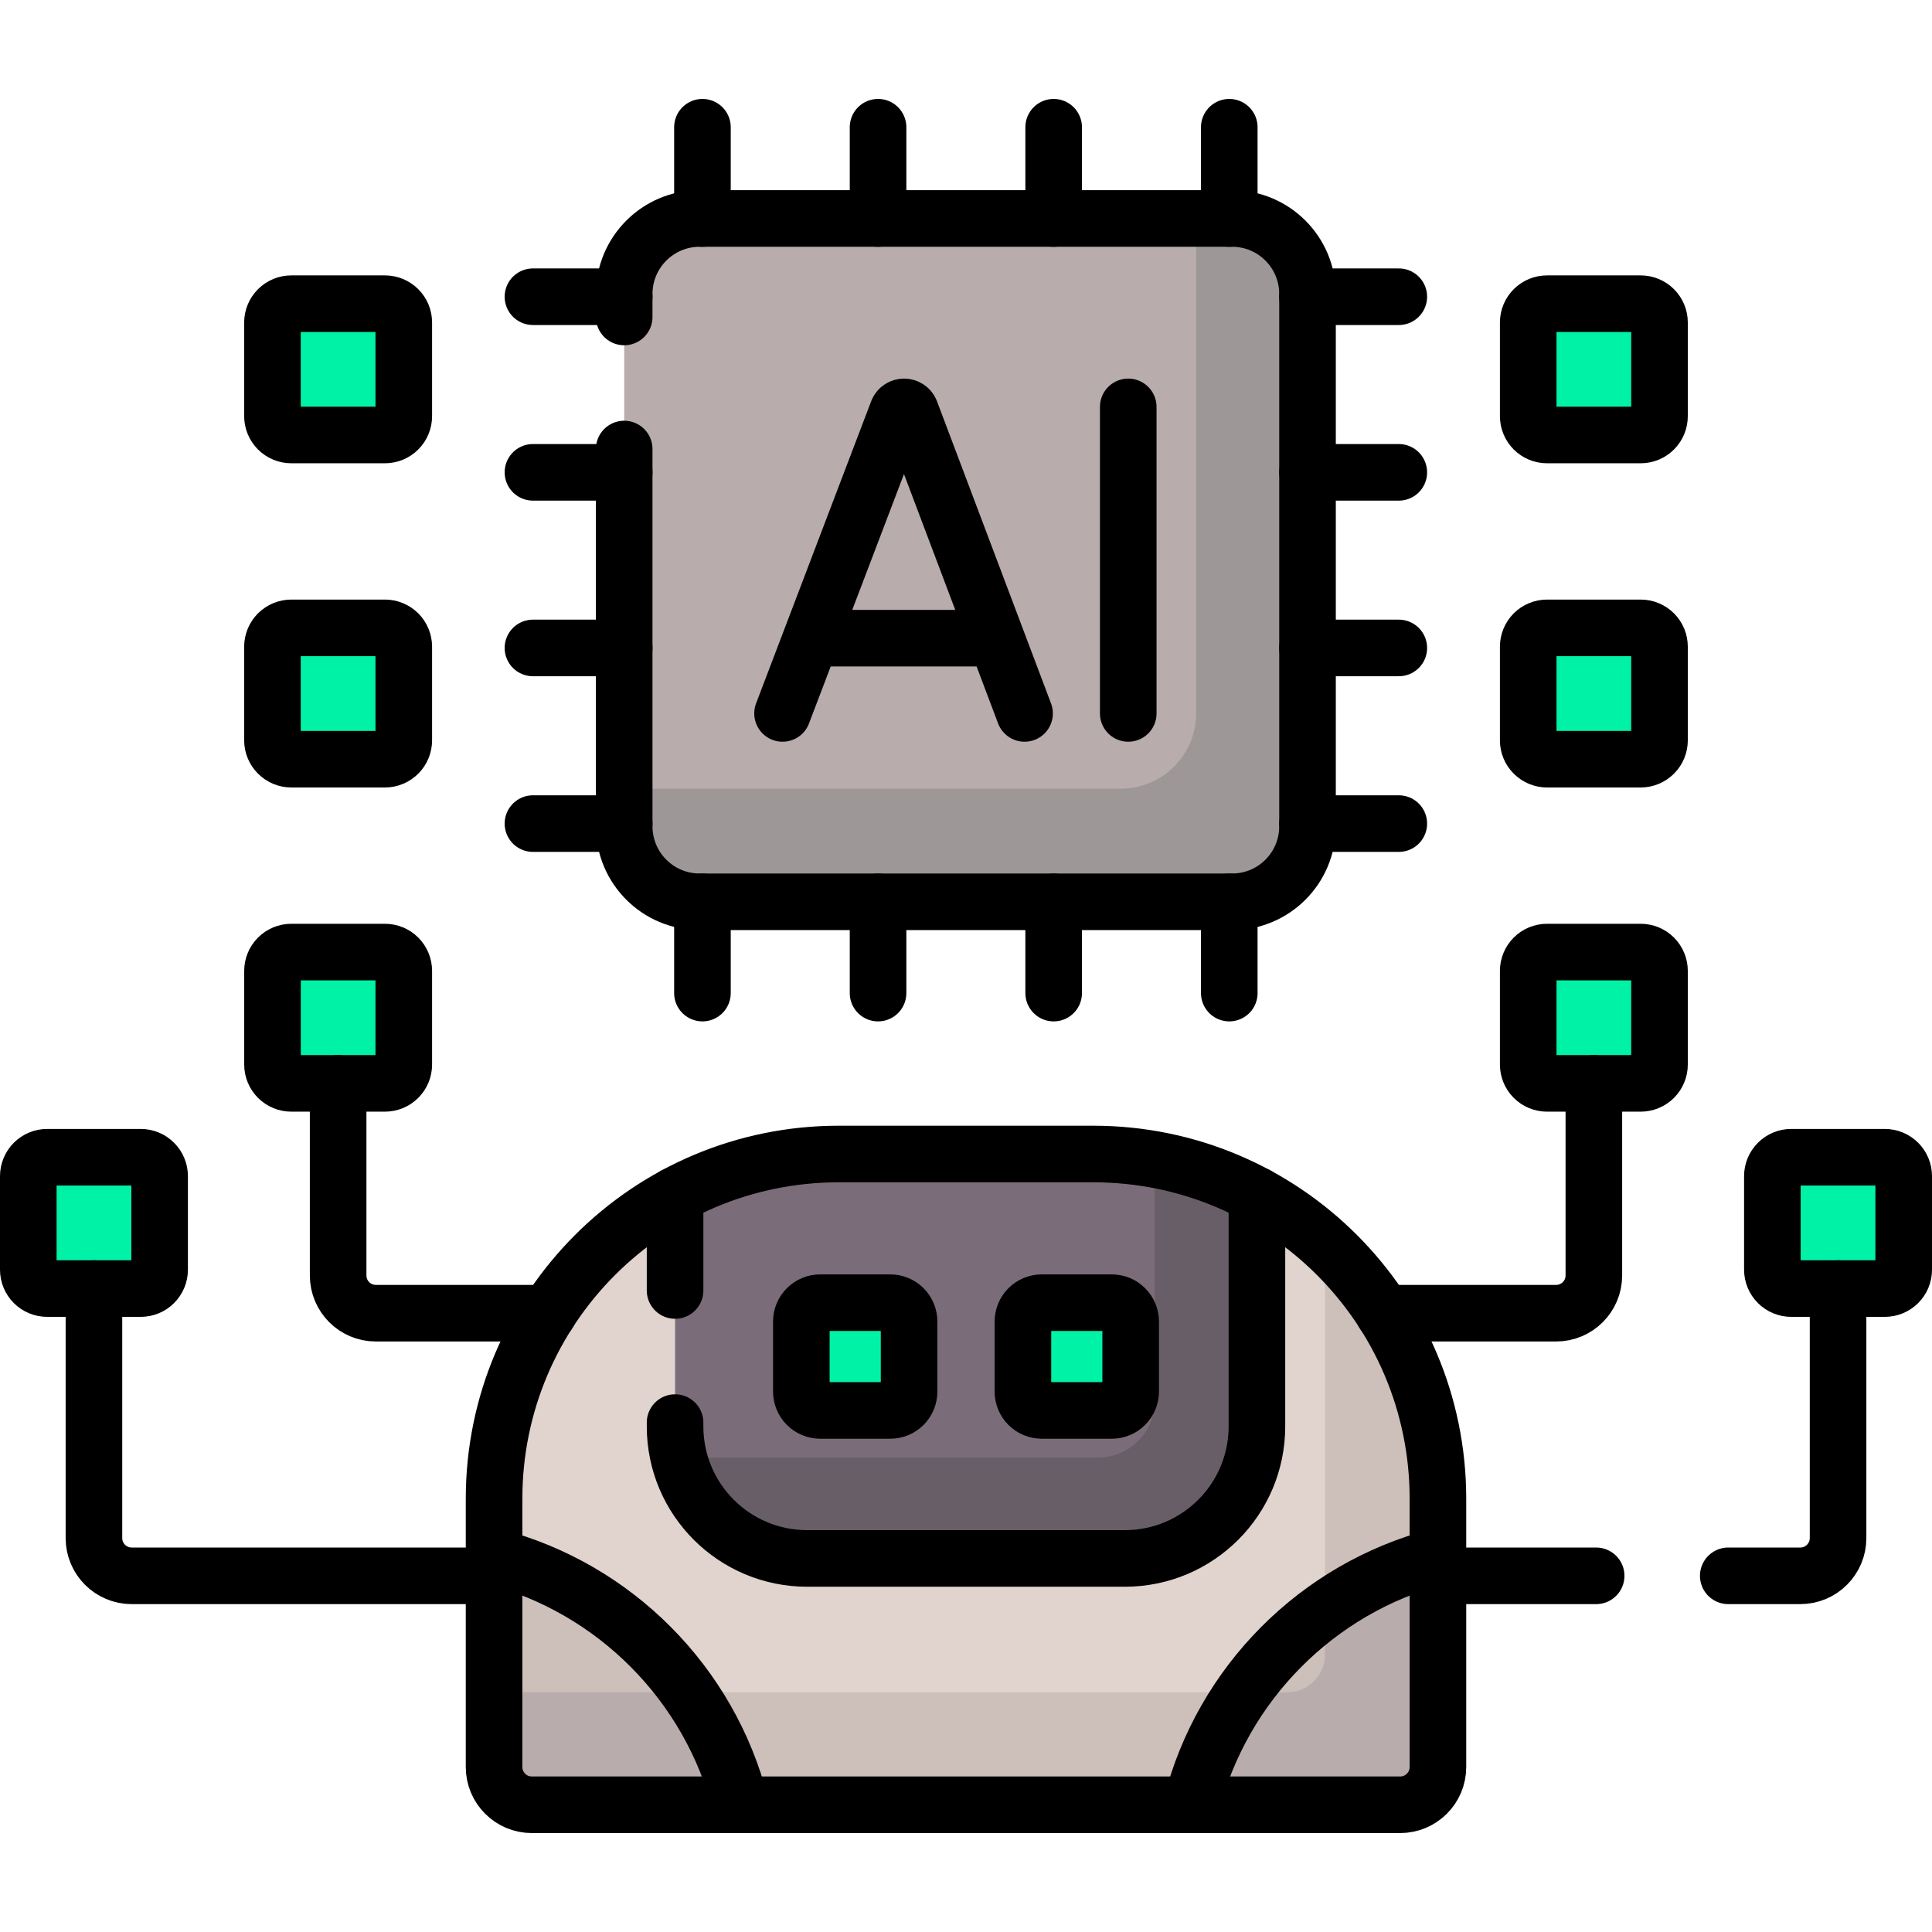 <svg width="48" height="48" viewBox="0 0 48 48" fill="none" xmlns="http://www.w3.org/2000/svg">
<path d="M40.762 26.916H38.437C38.312 26.916 38.193 26.867 38.105 26.779C38.017 26.691 37.968 26.572 37.968 26.448V24.122C37.968 23.998 38.017 23.879 38.105 23.791C38.193 23.703 38.312 23.654 38.437 23.654H40.762C40.886 23.654 41.005 23.703 41.093 23.791C41.181 23.879 41.23 23.998 41.23 24.122V26.448C41.23 26.572 41.181 26.691 41.093 26.779C41.005 26.867 40.886 26.916 40.762 26.916ZM7.238 26.916H9.563C9.688 26.916 9.807 26.867 9.895 26.779C9.983 26.691 10.032 26.572 10.032 26.448V24.122C10.032 23.998 9.983 23.879 9.895 23.791C9.807 23.703 9.688 23.654 9.563 23.654H7.238C7.114 23.654 6.995 23.703 6.907 23.791C6.819 23.879 6.769 23.998 6.769 24.122V26.448C6.769 26.572 6.819 26.691 6.907 26.779C6.995 26.867 7.114 26.916 7.238 26.916ZM40.762 10.807H38.437C38.312 10.807 38.193 10.758 38.105 10.67C38.017 10.582 37.968 10.463 37.968 10.338V8.013C37.968 7.889 38.017 7.77 38.105 7.682C38.193 7.594 38.312 7.545 38.437 7.545H40.762C40.886 7.545 41.005 7.594 41.093 7.682C41.181 7.77 41.23 7.889 41.23 8.013V10.338C41.23 10.463 41.181 10.582 41.093 10.67C41.005 10.758 40.886 10.807 40.762 10.807ZM7.238 10.807H9.563C9.688 10.807 9.807 10.758 9.895 10.67C9.983 10.582 10.032 10.463 10.032 10.338V8.013C10.032 7.889 9.983 7.77 9.895 7.682C9.807 7.594 9.688 7.545 9.563 7.545H7.238C7.114 7.545 6.995 7.594 6.907 7.682C6.819 7.77 6.769 7.889 6.769 8.013V10.338C6.769 10.463 6.819 10.582 6.907 10.67C6.995 10.758 7.114 10.807 7.238 10.807ZM40.762 18.862H38.437C38.312 18.862 38.193 18.812 38.105 18.724C38.017 18.637 37.968 18.517 37.968 18.393V16.068C37.968 15.944 38.017 15.824 38.105 15.736C38.193 15.649 38.312 15.599 38.437 15.599H40.762C40.886 15.599 41.005 15.649 41.093 15.736C41.181 15.824 41.23 15.944 41.23 16.068V18.393C41.23 18.517 41.181 18.637 41.093 18.724C41.005 18.812 40.886 18.862 40.762 18.862ZM7.238 18.862H9.563C9.688 18.862 9.807 18.812 9.895 18.724C9.983 18.637 10.032 18.517 10.032 18.393V16.068C10.032 15.944 9.983 15.824 9.895 15.736C9.807 15.649 9.688 15.599 9.563 15.599H7.238C7.114 15.599 6.995 15.649 6.907 15.736C6.819 15.824 6.769 15.944 6.769 16.068V18.393C6.769 18.517 6.819 18.637 6.907 18.724C6.995 18.812 7.114 18.862 7.238 18.862ZM46.828 32.014H44.503C44.379 32.014 44.26 31.965 44.172 31.877C44.084 31.789 44.034 31.67 44.034 31.545V29.22C44.034 29.096 44.084 28.977 44.172 28.889C44.26 28.801 44.379 28.752 44.503 28.752H46.828C46.952 28.752 47.072 28.801 47.16 28.889C47.248 28.977 47.297 29.096 47.297 29.22V31.545C47.297 31.67 47.248 31.789 47.16 31.877C47.072 31.965 46.952 32.014 46.828 32.014ZM1.172 32.014H3.497C3.621 32.014 3.741 31.965 3.828 31.877C3.916 31.789 3.966 31.67 3.966 31.545V29.22C3.966 29.096 3.916 28.977 3.828 28.889C3.741 28.801 3.621 28.752 3.497 28.752H1.172C1.048 28.752 0.928 28.801 0.84 28.889C0.753 28.977 0.703 29.096 0.703 29.22V31.545C0.703 31.67 0.753 31.789 0.84 31.877C0.928 31.965 1.048 32.014 1.172 32.014Z" fill="#00F2A6"/>
<path d="M15.508 20.53V7.303C15.508 6.268 16.348 5.428 17.383 5.428H30.61C31.646 5.428 32.485 6.268 32.485 7.303V20.53C32.485 21.566 31.646 22.405 30.61 22.405H17.383C16.348 22.405 15.508 21.566 15.508 20.53Z" fill="#B9ACAC"/>
<path d="M30.61 5.428H29.719V17.719C29.719 18.754 28.879 19.594 27.844 19.594H15.508V20.53C15.508 21.566 16.348 22.405 17.383 22.405H30.61C31.646 22.405 32.485 21.566 32.485 20.53V7.303C32.485 6.268 31.646 5.428 30.61 5.428Z" fill="#9E9797"/>
<path d="M34.787 44.839H13.213C12.695 44.839 12.275 44.419 12.275 43.902V37.237C12.275 32.506 16.11 28.671 20.841 28.671H27.159C31.89 28.671 35.725 32.506 35.725 37.237V43.902C35.725 44.419 35.305 44.839 34.787 44.839Z" fill="#E1D3CE"/>
<path d="M34.787 44.839H13.213C12.695 44.839 12.275 44.419 12.275 43.902V37.237C12.275 32.506 16.11 28.671 20.841 28.671H27.159C31.89 28.671 35.725 32.506 35.725 37.237V43.902C35.725 44.419 35.305 44.839 34.787 44.839Z" fill="#E1D3CE"/>
<path d="M32.919 30.896V41.106C32.919 41.624 32.499 42.043 31.981 42.043H12.275V43.902C12.275 44.419 12.695 44.839 13.213 44.839H34.787C35.305 44.839 35.725 44.419 35.725 43.902V37.237C35.725 34.723 34.643 32.463 32.919 30.896Z" fill="#CDBFBA"/>
<path d="M12.275 38.674V43.902C12.275 44.42 12.695 44.839 13.213 44.839H18.398C17.632 41.832 15.274 39.46 12.275 38.674Z" fill="#CDBFBA"/>
<path d="M12.275 42.044V43.902C12.275 44.419 12.695 44.839 13.213 44.839H18.398C18.142 43.837 17.706 42.89 17.111 42.044H12.275Z" fill="#B9ACAC"/>
<path d="M35.725 38.674C32.726 39.46 30.368 41.832 29.602 44.839H34.787C35.305 44.839 35.725 44.42 35.725 43.902V38.674Z" fill="#CDBFBA"/>
<path d="M32.919 39.994V41.106C32.919 41.624 32.499 42.044 31.981 42.044H30.889C30.294 42.89 29.858 43.837 29.602 44.839H34.787C35.305 44.839 35.725 44.42 35.725 43.902V38.674C34.717 38.939 33.766 39.386 32.919 39.994Z" fill="#B9ACAC"/>
<path d="M20.054 38.719H27.947C29.759 38.719 31.228 37.249 31.228 35.437V29.697C30.017 29.043 28.631 28.671 27.159 28.671H20.841C19.369 28.671 17.983 29.043 16.772 29.697V35.437C16.772 37.249 18.241 38.719 20.054 38.719Z" fill="#7A6D79"/>
<path d="M28.688 28.808V34.807C28.688 35.583 28.058 36.213 27.281 36.213H16.865C17.214 37.651 18.509 38.719 20.054 38.719H27.947C29.759 38.719 31.228 37.249 31.228 35.437V29.697C30.433 29.268 29.576 28.968 28.688 28.808Z" fill="#685E68"/>
<path d="M22.117 35.042H20.378C20.254 35.042 20.134 34.992 20.047 34.904C19.959 34.816 19.909 34.697 19.909 34.573V32.834C19.909 32.709 19.959 32.59 20.047 32.502C20.134 32.414 20.254 32.365 20.378 32.365H22.117C22.242 32.365 22.361 32.414 22.449 32.502C22.537 32.59 22.586 32.709 22.586 32.834V34.573C22.586 34.697 22.537 34.816 22.449 34.904C22.361 34.992 22.242 35.042 22.117 35.042ZM27.622 35.042H25.883C25.758 35.042 25.639 34.992 25.551 34.904C25.463 34.816 25.414 34.697 25.414 34.573V32.834C25.414 32.709 25.463 32.59 25.551 32.502C25.639 32.414 25.758 32.365 25.883 32.365H27.622C27.746 32.365 27.866 32.414 27.953 32.502C28.041 32.59 28.091 32.709 28.091 32.834V34.573C28.091 34.697 28.041 34.816 27.953 34.904C27.866 34.992 27.746 35.042 27.622 35.042Z" fill="#00F2A6"/>
<path d="M34.376 32.626H38.662C39.179 32.626 39.599 32.206 39.599 31.688V26.916M8.401 26.916V31.688C8.401 32.206 8.82 32.626 9.338 32.626H13.624" stroke="black" stroke-width="1.406" stroke-miterlimit="10" stroke-linecap="round" stroke-linejoin="round"/>
<path d="M42.938 39.151H44.728C45.246 39.151 45.666 38.731 45.666 38.214V32.014M35.725 39.151H39.656M2.334 32.014V38.214C2.334 38.731 2.754 39.151 3.272 39.151H12.275M17.452 5.429V3.161M30.541 5.429V3.161M21.815 5.429V3.161M26.178 5.429V3.161M17.452 24.673V22.405M30.541 24.673V22.405M21.815 24.673V22.405M26.178 24.673V22.405M32.485 7.372H34.753M32.485 20.462H34.753M32.485 11.735H34.753M32.485 16.098H34.753M13.241 7.372H15.508M13.241 20.462H15.508M13.241 11.735H15.508M13.241 16.098H15.508M16.772 29.697V32.062M16.772 35.344V35.438C16.772 37.25 18.241 38.719 20.054 38.719H27.947C29.759 38.719 31.228 37.25 31.228 35.438V29.697M40.762 26.916H38.437C38.312 26.916 38.193 26.867 38.105 26.779C38.017 26.691 37.968 26.572 37.968 26.448V24.122C37.968 23.998 38.017 23.879 38.105 23.791C38.193 23.703 38.312 23.654 38.437 23.654H40.762C40.886 23.654 41.005 23.703 41.093 23.791C41.181 23.879 41.23 23.998 41.23 24.122V26.448C41.23 26.572 41.181 26.691 41.093 26.779C41.005 26.867 40.886 26.916 40.762 26.916ZM7.238 26.916H9.563C9.688 26.916 9.807 26.867 9.895 26.779C9.983 26.691 10.032 26.572 10.032 26.448V24.122C10.032 23.998 9.983 23.879 9.895 23.791C9.807 23.703 9.688 23.654 9.563 23.654H7.238C7.114 23.654 6.995 23.703 6.907 23.791C6.819 23.879 6.77 23.998 6.77 24.122V26.448C6.77 26.572 6.819 26.691 6.907 26.779C6.995 26.867 7.114 26.916 7.238 26.916Z" stroke="black" stroke-width="1.406" stroke-miterlimit="10" stroke-linecap="round" stroke-linejoin="round"/>
<path d="M19.442 17.725L22.302 10.216C22.36 10.074 22.562 10.073 22.621 10.216L25.455 17.725M20.334 15.855H24.577M28.031 10.109V17.725M22.117 35.042H20.378C20.254 35.042 20.134 34.992 20.047 34.905C19.959 34.817 19.909 34.697 19.909 34.573V32.834C19.909 32.709 19.959 32.59 20.047 32.502C20.134 32.414 20.254 32.365 20.378 32.365H22.117C22.242 32.365 22.361 32.414 22.449 32.502C22.537 32.59 22.586 32.709 22.586 32.834V34.573C22.586 34.697 22.537 34.817 22.449 34.905C22.361 34.992 22.242 35.042 22.117 35.042ZM27.622 35.042H25.883C25.758 35.042 25.639 34.992 25.551 34.905C25.463 34.817 25.414 34.697 25.414 34.573V32.834C25.414 32.709 25.463 32.59 25.551 32.502C25.639 32.414 25.758 32.365 25.883 32.365H27.622C27.746 32.365 27.866 32.414 27.953 32.502C28.041 32.59 28.091 32.709 28.091 32.834V34.573C28.091 34.697 28.041 34.817 27.953 34.905C27.866 34.992 27.746 35.042 27.622 35.042Z" stroke="black" stroke-width="1.406" stroke-miterlimit="10" stroke-linecap="round" stroke-linejoin="round"/>
<path d="M15.508 11.156V20.53C15.508 21.566 16.348 22.405 17.383 22.405H30.61C31.646 22.405 32.485 21.566 32.485 20.53V7.303C32.485 6.268 31.646 5.428 30.61 5.428H17.383C16.348 5.428 15.508 6.268 15.508 7.303V7.875M34.787 44.839H13.213C12.695 44.839 12.275 44.419 12.275 43.902V37.237C12.275 32.506 16.11 28.671 20.841 28.671H27.159C31.89 28.671 35.725 32.506 35.725 37.237V43.902C35.725 44.419 35.305 44.839 34.787 44.839ZM40.762 10.807H38.437C38.312 10.807 38.193 10.758 38.105 10.67C38.017 10.582 37.968 10.463 37.968 10.338V8.013C37.968 7.889 38.017 7.77 38.105 7.682C38.193 7.594 38.312 7.545 38.437 7.545H40.762C40.886 7.545 41.005 7.594 41.093 7.682C41.181 7.77 41.23 7.889 41.23 8.013V10.338C41.23 10.463 41.181 10.582 41.093 10.67C41.005 10.758 40.886 10.807 40.762 10.807ZM7.238 10.807H9.563C9.688 10.807 9.807 10.758 9.895 10.67C9.983 10.582 10.032 10.463 10.032 10.338V8.013C10.032 7.889 9.983 7.77 9.895 7.682C9.807 7.594 9.688 7.545 9.563 7.545H7.238C7.114 7.545 6.995 7.594 6.907 7.682C6.819 7.77 6.769 7.889 6.769 8.013V10.338C6.769 10.463 6.819 10.582 6.907 10.67C6.995 10.758 7.114 10.807 7.238 10.807ZM40.762 18.862H38.437C38.312 18.862 38.193 18.812 38.105 18.724C38.017 18.637 37.968 18.517 37.968 18.393V16.068C37.968 15.944 38.017 15.824 38.105 15.736C38.193 15.649 38.312 15.599 38.437 15.599H40.762C40.886 15.599 41.005 15.649 41.093 15.736C41.181 15.824 41.23 15.944 41.23 16.068V18.393C41.23 18.517 41.181 18.637 41.093 18.724C41.005 18.812 40.886 18.862 40.762 18.862ZM7.238 18.862H9.563C9.688 18.862 9.807 18.812 9.895 18.724C9.983 18.637 10.032 18.517 10.032 18.393V16.068C10.032 15.944 9.983 15.824 9.895 15.736C9.807 15.649 9.688 15.599 9.563 15.599H7.238C7.114 15.599 6.995 15.649 6.907 15.736C6.819 15.824 6.769 15.944 6.769 16.068V18.393C6.769 18.517 6.819 18.637 6.907 18.724C6.995 18.812 7.114 18.862 7.238 18.862ZM46.828 32.014H44.503C44.379 32.014 44.26 31.965 44.172 31.877C44.084 31.789 44.034 31.67 44.034 31.545V29.22C44.034 29.096 44.084 28.977 44.172 28.889C44.26 28.801 44.379 28.751 44.503 28.751H46.828C46.952 28.751 47.072 28.801 47.16 28.889C47.248 28.977 47.297 29.096 47.297 29.22V31.545C47.297 31.67 47.248 31.789 47.16 31.877C47.072 31.965 46.952 32.014 46.828 32.014ZM1.172 32.014H3.497C3.621 32.014 3.741 31.965 3.828 31.877C3.916 31.789 3.966 31.67 3.966 31.545V29.22C3.966 29.096 3.916 28.977 3.828 28.889C3.741 28.801 3.621 28.751 3.497 28.751H1.172C1.048 28.751 0.928 28.801 0.84 28.889C0.753 28.977 0.703 29.096 0.703 29.22V31.545C0.703 31.67 0.753 31.789 0.84 31.877C0.928 31.965 1.048 32.014 1.172 32.014Z" stroke="black" stroke-width="1.406" stroke-miterlimit="10" stroke-linecap="round" stroke-linejoin="round"/>
<path d="M18.398 44.839C17.632 41.832 15.274 39.46 12.275 38.674M35.725 38.674C32.726 39.46 30.368 41.832 29.602 44.839" stroke="black" stroke-width="1.406" stroke-miterlimit="10" stroke-linecap="round" stroke-linejoin="round"/>
</svg>
